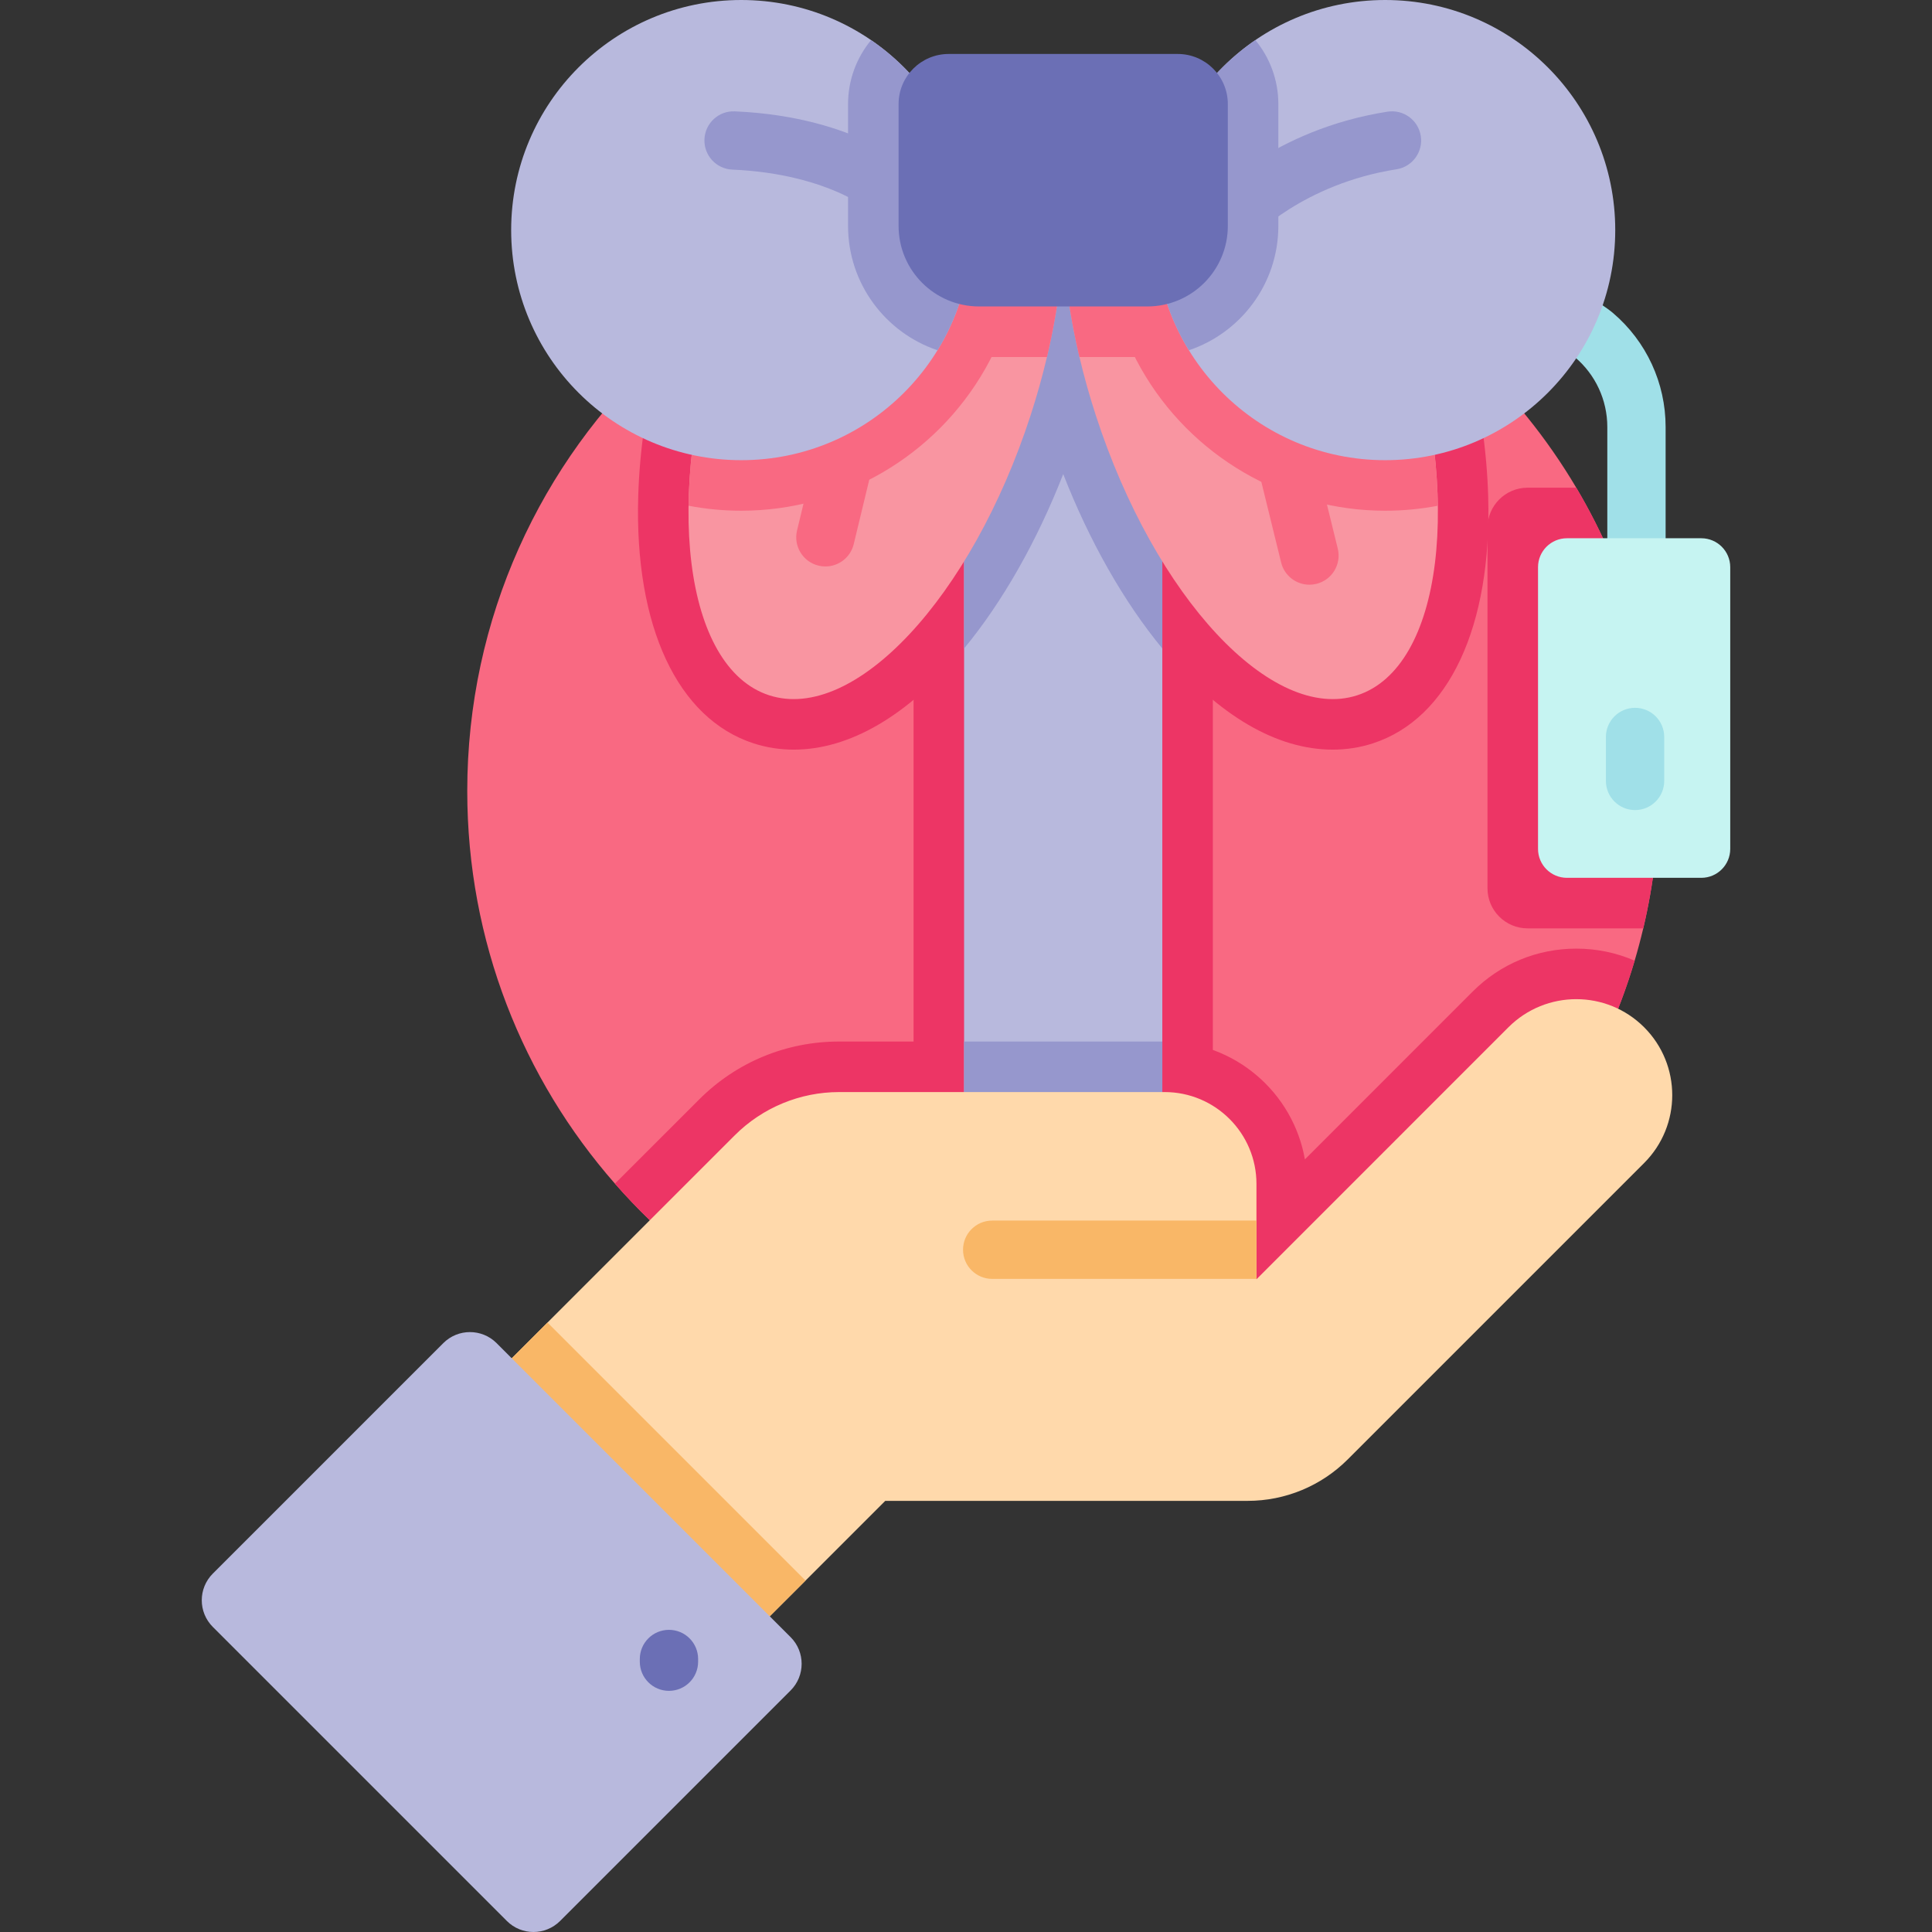 <?xml version="1.0" encoding="iso-8859-1"?>
<!-- Generator: Adobe Illustrator 19.0.0, SVG Export Plug-In . SVG Version: 6.00 Build 0)  -->
<svg version="1.1" id="Capa_1" xmlns="http://www.w3.org/2000/svg" xmlns:xlink="http://www.w3.org/1999/xlink" x="0px" y="0px"
	 viewBox="0 0 512 512" style="enable-background:new 0 0 512 512;" xml:space="preserve">
<rect x="0" y="0" width="512" height="512" fill="#333333" stroke="none"/>
<path style="fill:#F96982;" d="M439.691,209.632c0,12.527-1.453,24.714-4.213,36.396c-0.68,2.884-1.442,5.738-2.277,8.561
	c-16.946,57.154-65.365,100.783-125.177,110.796c-8.55,1.432-17.317,2.174-26.259,2.174c-8.952,0-17.719-0.742-26.27-2.174
	c-36.674-6.14-69.063-24.91-92.531-51.705c-24.374-27.784-39.137-64.191-39.137-104.048c0-45.843,19.532-87.133,50.726-115.968
	c22.066-20.428,49.974-34.624,80.941-39.806c8.55-1.432,17.317-2.174,26.27-2.174c8.942,0,17.709,0.742,26.259,2.174
	c30.957,5.182,58.875,19.378,80.941,39.806c11.219,10.374,20.933,22.355,28.763,35.582
	C431.686,152.797,439.691,180.282,439.691,209.632z"/>
<g>
	<path style="fill:#ED3565;" d="M439.691,209.632c0,12.527-1.453,24.714-4.213,36.396H404.83c-5.872,0-10.631-4.76-10.631-10.632
		v-95.518c0-5.872,4.759-10.632,10.631-10.632h12.898C431.686,152.797,439.691,180.282,439.691,209.632z"/>
	<path style="fill:#ED3565;" d="M363.838,196.991c-3.42,1.113-7.005,1.669-10.652,1.669c0,0,0,0-0.01,0
		c-14.793,0-30.164-8.973-44.432-25.94c-10.518-12.496-19.893-28.927-26.98-47.079c-7.098,18.152-16.473,34.583-26.991,47.09
		c-14.268,16.967-29.638,25.93-44.432,25.93c0,0,0,0-0.01,0c-3.647,0-7.232-0.556-10.642-1.669
		c-20.14-6.552-31.565-31.008-30.555-65.427c0.35-12.032,2.205-24.92,5.419-37.9c22.066-20.428,49.974-34.624,80.941-39.806
		c8.55-1.432,17.317-2.174,26.27-2.174c8.942,0,17.709,0.742,26.259,2.174c30.957,5.182,58.875,19.378,80.941,39.806
		c3.224,12.98,5.079,25.868,5.419,37.911C395.393,165.983,383.978,190.439,363.838,196.991z"/>
	<path style="fill:#ED3565;" d="M433.2,254.589c-16.946,57.154-65.365,100.783-125.177,110.796
		c-8.55,1.432-17.317,2.174-26.259,2.174c-8.952,0-17.719-0.742-26.27-2.174c-36.674-6.14-69.063-24.91-92.531-51.705l22.293-22.283
		c9.91-9.921,23.097-15.381,37.128-15.381h86.247c18.595,0,34.089,13.516,37.179,31.235l44.473-44.483
		c7.335-7.335,17.08-11.373,27.454-11.373C423.146,251.395,428.389,252.497,433.2,254.589z"/>
	<path style="fill:#ED3565;" d="M281.764,380.951c-9.56,0-19.143-0.794-28.482-2.358l-11.18-1.873V42.523l11.18-1.873
		c9.34-1.564,18.923-2.358,28.482-2.358c9.554,0,19.133,0.794,28.472,2.358l11.18,1.873v334.196l-11.179,1.873
		C300.897,380.157,291.318,380.951,281.764,380.951z"/>
</g>
<path style="fill:#B8B9DD;" d="M308.023,53.858v311.527c-8.55,1.432-17.317,2.174-26.259,2.174c-8.952,0-17.719-0.742-26.27-2.174
	V53.858c8.55-1.432,17.317-2.174,26.27-2.174C290.706,51.684,299.473,52.426,308.023,53.858z"/>
<g>
	<path style="fill:#9697CD;" d="M308.023,53.858v117.987c-10.23-12.383-19.337-28.474-26.259-46.204
		c-6.933,17.729-16.04,33.821-26.27,46.214V53.858c8.55-1.432,17.317-2.174,26.27-2.174
		C290.706,51.684,299.473,52.426,308.023,53.858z"/>
	<path style="fill:#9697CD;" d="M308.023,276.016v89.368c-8.55,1.432-17.317,2.174-26.259,2.174c-8.952,0-17.719-0.742-26.27-2.174
		v-89.368H308.023z"/>
</g>
<path style="fill:#F995A1;" d="M204.249,53.097c-4.903,9.156-9.292,19.4-12.878,30.436c-15.693,48.292-10.117,93.387,12.455,100.722
	c22.572,7.335,53.592-25.867,69.285-74.16c6.645-20.448,9.475-40.321,8.818-56.999L204.249,53.097L204.249,53.097z"/>
<path style="fill:#F96982;" d="M218.743,150.117c-0.6,0-1.209-0.07-1.818-0.217c-4.148-1-6.7-5.174-5.7-9.322l6.557-27.194
	c1.001-4.15,5.177-6.7,9.322-5.7c4.148,1,6.7,5.174,5.7,9.322l-6.557,27.194C225.394,147.739,222.23,150.117,218.743,150.117z"/>
<path style="fill:#F995A1;" d="M359.271,53.097h-77.68c-0.657,16.678,2.173,36.551,8.818,56.999
	c15.693,48.292,46.713,81.495,69.285,74.16c22.572-7.335,28.148-52.43,12.455-100.722C368.562,72.497,364.174,62.253,359.271,53.097
	z"/>
<g>
	<path style="fill:#F96982;" d="M347.012,154.956c-3.475,0-6.632-2.36-7.497-5.886l-7.865-32.033
		c-1.018-4.144,1.517-8.328,5.661-9.345c4.142-1.021,8.328,1.516,9.346,5.661l7.865,32.033c1.018,4.144-1.517,8.328-5.661,9.345
		C348.241,154.882,347.621,154.956,347.012,154.956z"/>
	<path style="fill:#F96982;" d="M338.774,53.096v6.779c0,19.151-15.576,34.738-34.738,34.738H286.06
		c-0.154-0.68-0.309-1.36-0.464-2.04c-3.173-14.144-4.471-27.619-4.007-39.476L338.774,53.096L338.774,53.096z"/>
	<path style="fill:#F96982;" d="M381.042,134.027c-4.523,0.865-9.189,1.319-13.959,1.319c-26.733,0-51.54-14.453-64.726-37.725
		c-6.315-11.116-9.653-23.797-9.653-36.644c0-2.637,0.144-5.285,0.422-7.881h66.138c4.904,9.158,9.292,19.398,12.888,30.442
		c5.532,17.039,8.427,33.697,8.839,48.419C381.011,132.646,381.032,133.336,381.042,134.027z"/>
	<path style="fill:#F96982;" d="M277.921,92.572c-0.155,0.68-0.309,1.36-0.464,2.04H259.48c-19.151,0-34.738-15.587-34.738-34.738
		v-6.779h57.185C282.392,64.953,281.104,78.428,277.921,92.572z"/>
	<path style="fill:#F96982;" d="M270.813,60.976c0,12.846-3.338,25.528-9.653,36.654c-13.186,23.261-37.983,37.715-64.716,37.715
		c-4.77,0-9.436-0.453-13.959-1.319c0-0.69,0.021-1.38,0.041-2.071c0.412-14.721,3.307-31.379,8.849-48.419
		c3.585-11.044,7.974-21.284,12.877-30.442h66.138C270.669,55.681,270.813,58.329,270.813,60.976z"/>
</g>
<circle style="fill:#B8B9DD;" cx="196.44" cy="60.976" r="60.976"/>
<g>
	<path style="fill:#9697CD;" d="M237.912,59.37c-1.95,0-3.899-0.733-5.4-2.2c-0.319-0.298-12.149-11.088-38.441-12.221
		c-4.263-0.184-7.57-3.789-7.386-8.052s3.782-7.583,8.052-7.386c32.982,1.423,48.007,16.04,48.63,16.662
		c3.022,3.013,3.029,7.905,0.016,10.927C241.874,58.613,239.893,59.37,237.912,59.37z"/>
	<path style="fill:#9697CD;" d="M256.895,52.972c0.35,2.617,0.525,5.295,0.525,8.005c0,10.92-2.874,21.17-7.901,30.04
		c-0.34,0.608-0.701,1.205-1.071,1.803c-13.763-4.626-23.704-17.647-23.704-32.945V27.578c0-6.418,2.287-12.331,6.099-16.946
		C244.811,20.181,254.598,35.397,256.895,52.972z"/>
</g>
<path style="fill:#A0E0E8;" d="M427.434,82.927c-1.345-1.145-5.06-3.707-9.149-6.087c-2.42-1.409-5.489-1.007-7.469,0.973
	c-0.023,0.023-0.046,0.046-0.069,0.069c-2.123,2.123-2.418,5.473-0.682,7.923c2.872,4.053,5.965,7.708,7.354,8.89
	c5.424,4.616,8.535,11.343,8.535,18.457v36.08c0,4.23,3.26,7.92,7.488,8.046c4.376,0.131,7.964-3.376,7.964-7.723v-36.403
	C441.407,101.501,436.314,90.484,427.434,82.927z"/>
<circle style="fill:#B8B9DD;" cx="367.08" cy="60.976" r="60.976"/>
<g>
	<path style="fill:#9697CD;" d="M326.111,65.598c-1.868,0-3.738-0.67-5.219-2.031c-3.13-2.877-3.361-7.729-0.5-10.874
		c0.681-0.747,17.009-18.363,47.304-23.097c4.213-0.661,8.168,2.224,8.826,6.442c0.658,4.215-2.225,8.167-6.441,8.826
		c-24.672,3.854-38.152,18.114-38.285,18.257C330.272,64.764,328.194,65.598,326.111,65.598z"/>
	<path style="fill:#9697CD;" d="M338.774,27.578v32.296c0,15.298-9.941,28.32-23.704,32.945c-0.371-0.597-0.731-1.195-1.071-1.803
		c-5.027-8.87-7.901-19.12-7.901-30.04c0-2.709,0.175-5.388,0.525-8.005c2.297-17.575,12.084-32.791,26.064-42.34
		C336.487,15.247,338.774,21.16,338.774,27.578z"/>
</g>
<path style="fill:#6B6FB5;" d="M238.135,59.874V27.58c0-7.334,5.946-13.28,13.28-13.28h60.691c7.334,0,13.28,5.946,13.28,13.28
	v32.294c0,11.784-9.557,21.341-21.35,21.341h-44.551C247.691,81.215,238.135,71.658,238.135,59.874z"/>
<path style="fill:#C6F4F2;" d="M415.26,232.632h35.604c4.234,0,7.667-3.433,7.667-7.667v-74.656c0-4.234-3.433-7.667-7.667-7.667
	H415.26c-4.234,0-7.667,3.433-7.667,7.667v74.656C407.593,229.199,411.026,232.632,415.26,232.632z"/>
<path style="fill:#A0E0E8;" d="M433.309,214.677c-4.267,0-7.726-3.459-7.726-7.726v-11.645c0-4.268,3.459-7.726,7.726-7.726
	s7.726,3.459,7.726,7.726v11.645C441.035,211.218,437.576,214.677,433.309,214.677z"/>
<path style="fill:#FFD9AB;" d="M443.162,290.223c0,6.511-2.483,13.021-7.448,17.987l-78.551,78.551
	c-7.026,7.026-16.555,10.982-26.496,10.982h-96.064l-21.129,21.129l-21.768,21.747l-68.383-68.363l21.768-21.768l49.634-49.624
	c7.335-7.335,17.286-11.456,27.66-11.456h86.247c13.444,0,24.343,10.899,24.343,24.333v25.281l0.113-0.113l1.154-1.154l65.509-65.52
	c9.931-9.931,26.033-9.931,35.964,0C440.68,277.201,443.162,283.712,443.162,290.223z"/>
<g>
	<polygon style="fill:#F9B767;" points="213.473,418.872 191.705,440.619 123.322,372.256 145.09,350.488 	"/>
	<path style="fill:#F9B767;" d="M262.942,323.467h70.032v15.453h-70.032c-4.265,0-7.726-3.461-7.726-7.726
		C255.216,326.918,258.677,323.467,262.942,323.467z"/>
</g>
<path style="fill:#B8B9DD;" d="M209.523,447.986l-43.974,43.974l-17.112,17.112c-3.904,3.904-10.228,3.904-14.122,0l-77.918-77.918
	c-3.904-3.904-3.904-10.228,0-14.132l17.112-17.102l43.964-43.974c3.904-3.904,10.228-3.904,14.132,0l77.918,77.918
	C213.417,437.758,213.417,444.092,209.523,447.986z"/>
<path style="fill:#6B6FB5;" d="M177.282,448.093c-4.267,0-7.726-3.459-7.726-7.726v-0.716c0-4.268,3.459-7.726,7.726-7.726
	s7.726,3.459,7.726,7.726v0.716C185.009,444.634,181.549,448.093,177.282,448.093z"/>
<g>
</g>
<g>
</g>
<g>
</g>
<g>
</g>
<g>
</g>
<g>
</g>
<g>
</g>
<g>
</g>
<g>
</g>
<g>
</g>
<g>
</g>
<g>
</g>
<g>
</g>
<g>
</g>
<g>
</g>
</svg>
